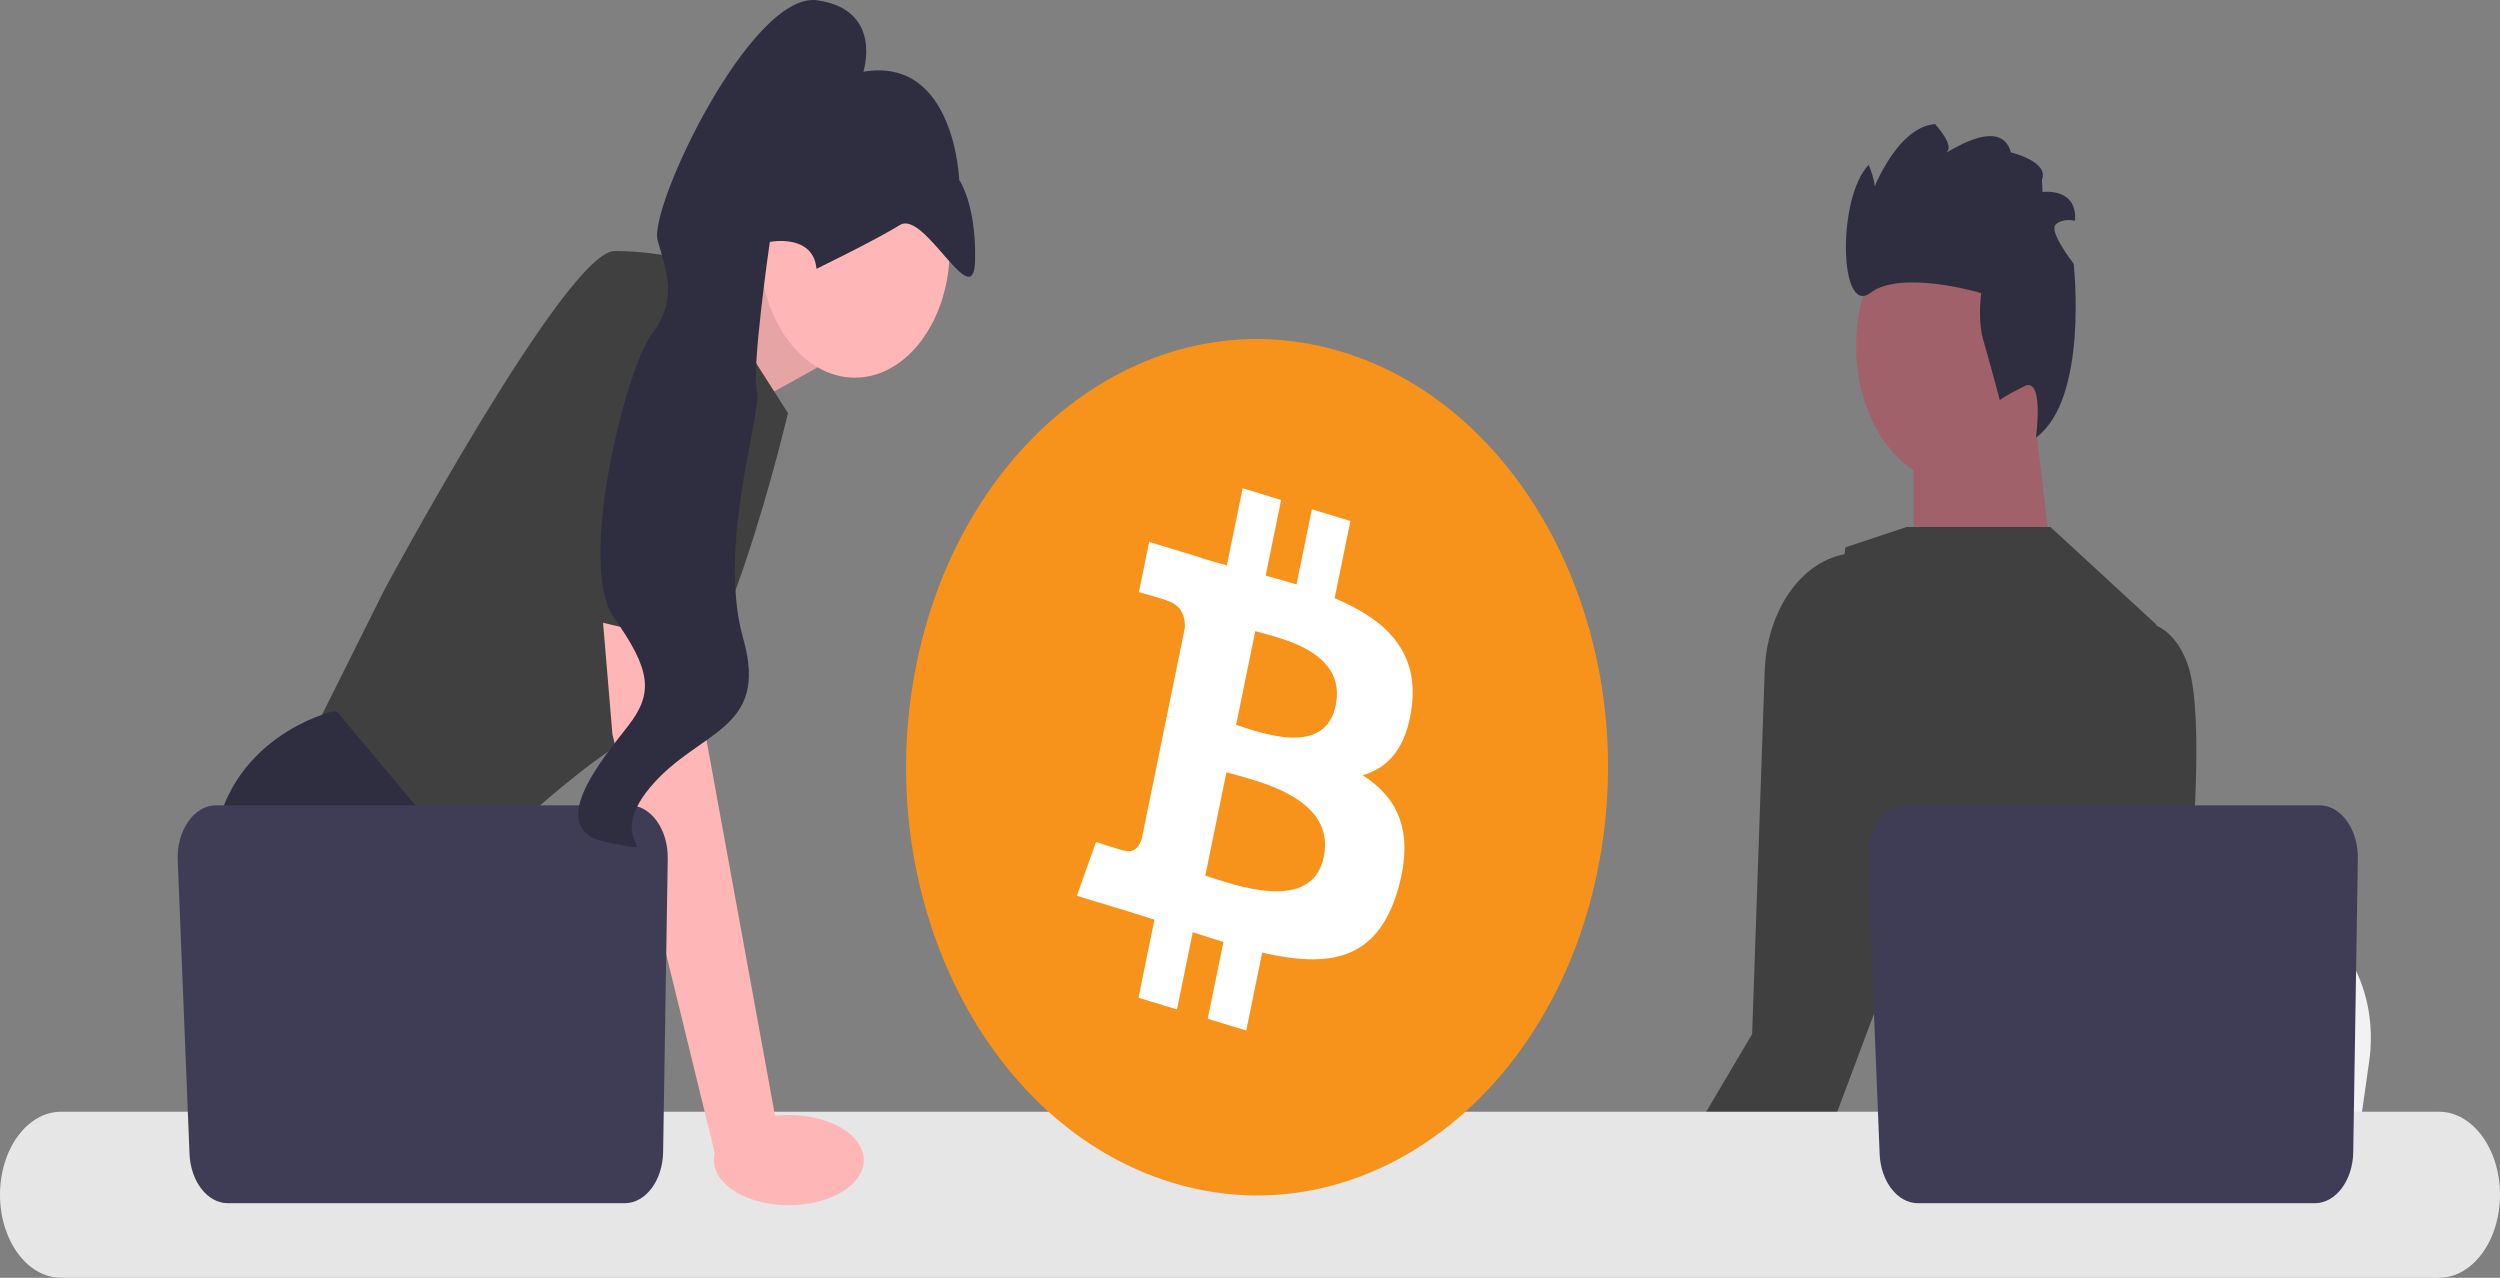 <svg width="225" height="115" viewBox="0 0 225 115" fill="none" xmlns="http://www.w3.org/2000/svg">
<rect x="0" y="0" width="225" height="115" fill="#808080" stroke="none"/>
<g clip-path="url(#clip0_815_1826)">
<path d="M61.018 27.615L69.787 22.595L73.549 33.083L64.333 38.199L61.018 27.615Z" fill="#FFB6B6"/>
<path opacity="0.1" d="M61.018 27.615L69.787 22.595L73.549 33.083L64.333 38.199L61.018 27.615Z" fill="black"/>
<path d="M62.264 23.618L70.916 37.176C70.916 37.176 64.897 63.012 58.879 65.314C52.861 67.617 41.765 78.872 41.765 78.872L27.848 66.593L34.619 53.036C34.619 53.036 50.98 22.595 55.306 22.595C59.632 22.595 62.264 23.618 62.264 23.618Z" fill="#404040"/>
<path d="M50.576 111.999H30.438L29.165 109.684L23.966 100.232L22.77 98.057C22.77 98.057 18.257 86.802 19.197 76.57C20.137 66.337 29.917 64.035 29.917 64.035H30.319L42.292 78.345L41.577 91.662L45.368 100.232L50.576 111.999Z" fill="#2F2E41"/>
<path d="M34.562 111.999H29.165V101.127L34.562 111.999Z" fill="#2F2E41"/>
<path d="M182.933 35.956L184.946 53.036L172.227 53.259V38.41L182.933 35.956Z" fill="#A0616A"/>
<path d="M213.23 95.494L212.559 100.232L210.892 111.999H177.418C177.68 109.362 178.037 105.565 178.419 101.467C178.456 101.058 178.496 100.646 178.533 100.232C179.491 89.93 180.538 78.273 180.538 78.273L184.939 79L193.477 80.407L196.957 80.98L206.273 82.517C210.919 83.282 214.114 89.242 213.23 95.494Z" fill="#F2F2F2"/>
<path d="M198.352 111.999H180.196C180.472 111.556 180.629 111.3 180.629 111.3L186.071 110.078L197.286 107.561C197.286 107.561 197.797 109.359 198.352 111.999Z" fill="#2F2E41"/>
<path d="M173.375 111.999H145.956C146.229 111.262 146.511 110.523 146.801 109.786C147.188 108.801 147.602 107.924 148.04 107.144C148.332 106.625 148.632 106.149 148.943 105.714C149.855 104.437 150.848 103.509 151.894 102.872C155.627 100.588 160.026 101.987 163.772 104.263C165.179 105.118 166.493 106.095 167.646 107.047C169.677 108.725 171.21 110.326 171.863 111.037C172.088 111.28 172.209 111.421 172.209 111.421L173.375 111.999Z" fill="#2F2E41"/>
<path d="M151.623 111.999H147.734L148.759 110.38L149.338 109.464L149.586 109.738L151.623 111.999Z" fill="#FFB6B6"/>
<path d="M199.68 111.999H166.189L167.646 107.047L169.649 100.232L170.655 96.809L169.824 91.998C169.824 91.998 169.414 91.604 168.79 90.895C166.565 88.388 161.613 81.932 162.751 75.301C164.045 67.755 165.67 53.049 166.014 49.879C166.057 49.483 166.08 49.268 166.08 49.268L170.913 47.656L171.073 47.603L171.592 47.429H184.538L194.06 56.2L194.058 56.292L193.477 80.407L193.229 90.724C193.229 90.724 192.93 92.213 193.001 94.525C193.048 96.111 193.268 98.083 193.878 100.232C194.523 102.517 195.608 104.998 197.389 107.42C198.734 109.249 199.386 110.789 199.68 111.999Z" fill="#404040"/>
<path d="M196.956 80.98C196.639 84.525 196.334 87.045 196.334 87.045L193.001 94.525L190.459 100.232L186.071 110.078L185.428 111.523L184.969 111.999H171.204L171.863 111.037L178.419 101.467L179.267 100.232L180.642 98.224L184.939 79L190.004 56.343C190.004 56.343 192.055 55.371 194.058 56.292C195.111 56.775 196.153 57.783 196.87 59.738C198.241 63.467 197.573 74.134 196.956 80.98Z" fill="#404040"/>
<path d="M172.743 80.361L168.79 90.895L165.286 100.232L163.772 104.263L163.176 105.854L158.066 111.999H146.496L148.403 108.775L149.112 107.573L151.894 102.871L153.455 100.232L157.692 93.064L158.822 60.418C159.009 55.004 162.042 50.627 165.99 49.884C165.998 49.883 166.006 49.881 166.014 49.879C167.296 49.528 169.335 49.426 170.913 51.501C170.967 51.57 171.02 51.644 171.073 51.721C171.338 52.102 171.588 52.549 171.817 53.074C171.84 53.125 171.863 53.179 171.883 53.232C171.949 53.396 172.013 53.575 172.071 53.767C174.086 60.147 172.743 80.361 172.743 80.361Z" fill="#404040"/>
<path d="M176.193 43.559C181.243 43.559 185.337 37.99 185.337 31.121C185.337 24.252 181.243 18.684 176.193 18.684C171.142 18.684 167.049 24.252 167.049 31.121C167.049 37.99 171.142 43.559 176.193 43.559Z" fill="#A0616A"/>
<path d="M179.984 36.011C179.984 36.011 179.036 32.458 178.499 30.615C177.961 28.772 178.312 26.38 178.312 26.38C178.312 26.38 171.139 24.226 168.33 26.361C165.521 28.495 165.332 17.759 168.183 14.837C168.183 14.837 168.946 16.642 168.65 17.16L168.354 17.679C168.354 17.679 170.511 11.474 174.154 11.163C174.154 11.163 175.881 13.037 175.23 13.656C174.579 14.274 180.028 10.159 180.976 13.711C180.976 13.711 184.45 14.553 183.773 16.167L183.83 17.281C183.83 17.281 186.978 16.836 186.754 19.871C186.754 19.871 185.695 19.584 185.017 20.199C184.34 20.814 186.629 23.732 186.629 23.732C186.629 23.732 188.004 35.888 183.233 39.388C183.233 39.388 184.007 33.856 182.186 34.76C180.365 35.664 179.984 36.011 179.984 36.011Z" fill="#2F2E41"/>
<path d="M219.506 115H5.494C2.464 115 0 111.648 0 107.528C0 103.408 2.464 100.056 5.494 100.056H219.506C222.536 100.056 225 103.408 225 107.528C225 111.648 222.536 115 219.506 115Z" fill="#E6E6E6"/>
<path d="M212.207 77.278L211.791 103.689C211.751 106.245 210.216 108.289 208.336 108.289H172.618C170.782 108.289 169.267 106.338 169.167 103.845L168.105 77.434C167.997 74.741 169.573 72.477 171.556 72.477H208.752C210.69 72.477 212.249 74.643 212.207 77.278Z" fill="#3F3D56"/>
<path d="M76.934 33.989C81.653 33.989 85.48 28.785 85.48 22.366C85.48 15.946 81.653 10.742 76.934 10.742C72.214 10.742 68.388 15.946 68.388 22.366C68.388 28.785 72.214 33.989 76.934 33.989Z" fill="#FFB6B6"/>
<path d="M62.641 52.78L63.581 66.593L69.975 101.639L64.451 104.272L55.118 66.082L53.829 50.733L62.641 52.78Z" fill="#FFB6B6"/>
<path d="M60.097 77.278L59.681 103.689C59.641 106.245 58.105 108.289 56.225 108.289H20.507C18.672 108.289 17.156 106.338 17.056 103.845L15.995 77.434C15.886 74.741 17.463 72.477 19.446 72.477H56.642C58.579 72.477 60.139 74.643 60.097 77.278Z" fill="#3F3D56"/>
<path d="M70.994 108.468C74.721 108.468 77.743 106.65 77.743 104.408C77.743 102.166 74.721 100.348 70.994 100.348C67.266 100.348 64.245 102.166 64.245 104.408C64.245 106.65 67.266 108.468 70.994 108.468Z" fill="#FFB6B6"/>
<path d="M49.382 54.892L53.237 26.943C53.237 26.943 63.957 24.897 64.333 29.757C64.709 34.617 64.064 58.37 64.064 58.37L49.382 54.892Z" fill="#404040"/>
<path d="M73.484 24.194C73.484 24.194 78.77 21.628 81 20.247C83.23 18.866 87.66 28.497 87.759 23.41C87.857 18.324 86.327 16.191 86.327 16.191C86.327 16.191 85.944 5.064 77.703 6.455C77.703 6.455 79.516 0.888 73.565 0.028C67.614 -0.833 58.357 18.712 59.186 21.633C60.015 24.554 61.009 26.969 58.657 30.092C56.304 33.215 51.9 50.842 55.251 55.585C58.602 60.328 58.822 62.386 56.526 65.337C54.23 68.288 48.803 74.704 54.671 75.818C60.539 76.932 54.134 76.1 58.509 70.866C62.883 65.632 69.267 65.845 66.884 57.447C64.5 49.05 68.641 37.016 68.123 35.19C67.605 33.364 69.284 21.772 69.284 21.772C69.284 21.772 73.192 20.991 73.484 24.194Z" fill="#2F2E41"/>
<path d="M143.778 78.375C139.559 99.021 122.416 111.586 105.489 106.437C88.569 101.29 78.269 80.377 82.49 59.733C86.708 39.084 103.85 26.518 120.773 31.665C137.699 36.812 147.998 57.727 143.778 78.375Z" fill="#F7931A"/>
<path d="M127.064 63.562C127.692 58.433 124.492 55.677 120.115 53.838L121.535 46.891L118.068 45.837L116.686 52.601C115.775 52.324 114.839 52.062 113.909 51.803L115.301 44.995L111.837 43.941L110.416 50.886C109.662 50.676 108.921 50.469 108.202 50.251L108.206 50.229L103.426 48.773L102.504 53.29C102.504 53.29 105.076 54.008 105.021 54.053C106.425 54.481 106.679 55.614 106.637 56.512L105.019 64.426C105.116 64.456 105.242 64.5 105.38 64.567C105.264 64.532 105.141 64.494 105.013 64.456L102.747 75.542C102.575 76.063 102.14 76.843 101.158 76.547C101.193 76.608 98.639 75.78 98.639 75.78L96.918 80.62L101.429 81.992C102.268 82.248 103.09 82.517 103.9 82.77L102.465 89.796L105.928 90.85L107.348 83.898C108.294 84.211 109.212 84.501 110.111 84.773L108.695 91.692L112.161 92.746L113.596 85.733C119.507 87.097 123.952 86.547 125.823 80.025C127.33 74.774 125.747 71.745 122.638 69.77C124.902 69.133 126.608 67.316 127.064 63.562ZM119.144 77.109C118.072 82.36 110.825 79.522 108.475 78.81L110.378 69.501C112.728 70.217 120.263 71.633 119.144 77.109ZM120.216 63.486C119.238 68.262 113.206 65.835 111.249 65.24L112.975 56.798C114.932 57.393 121.234 58.503 120.216 63.486Z" fill="white"/>
</g>
<defs>
<clipPath id="clip0_815_1826">
<rect width="225" height="115" fill="white"/>
</clipPath>
</defs>
</svg>
